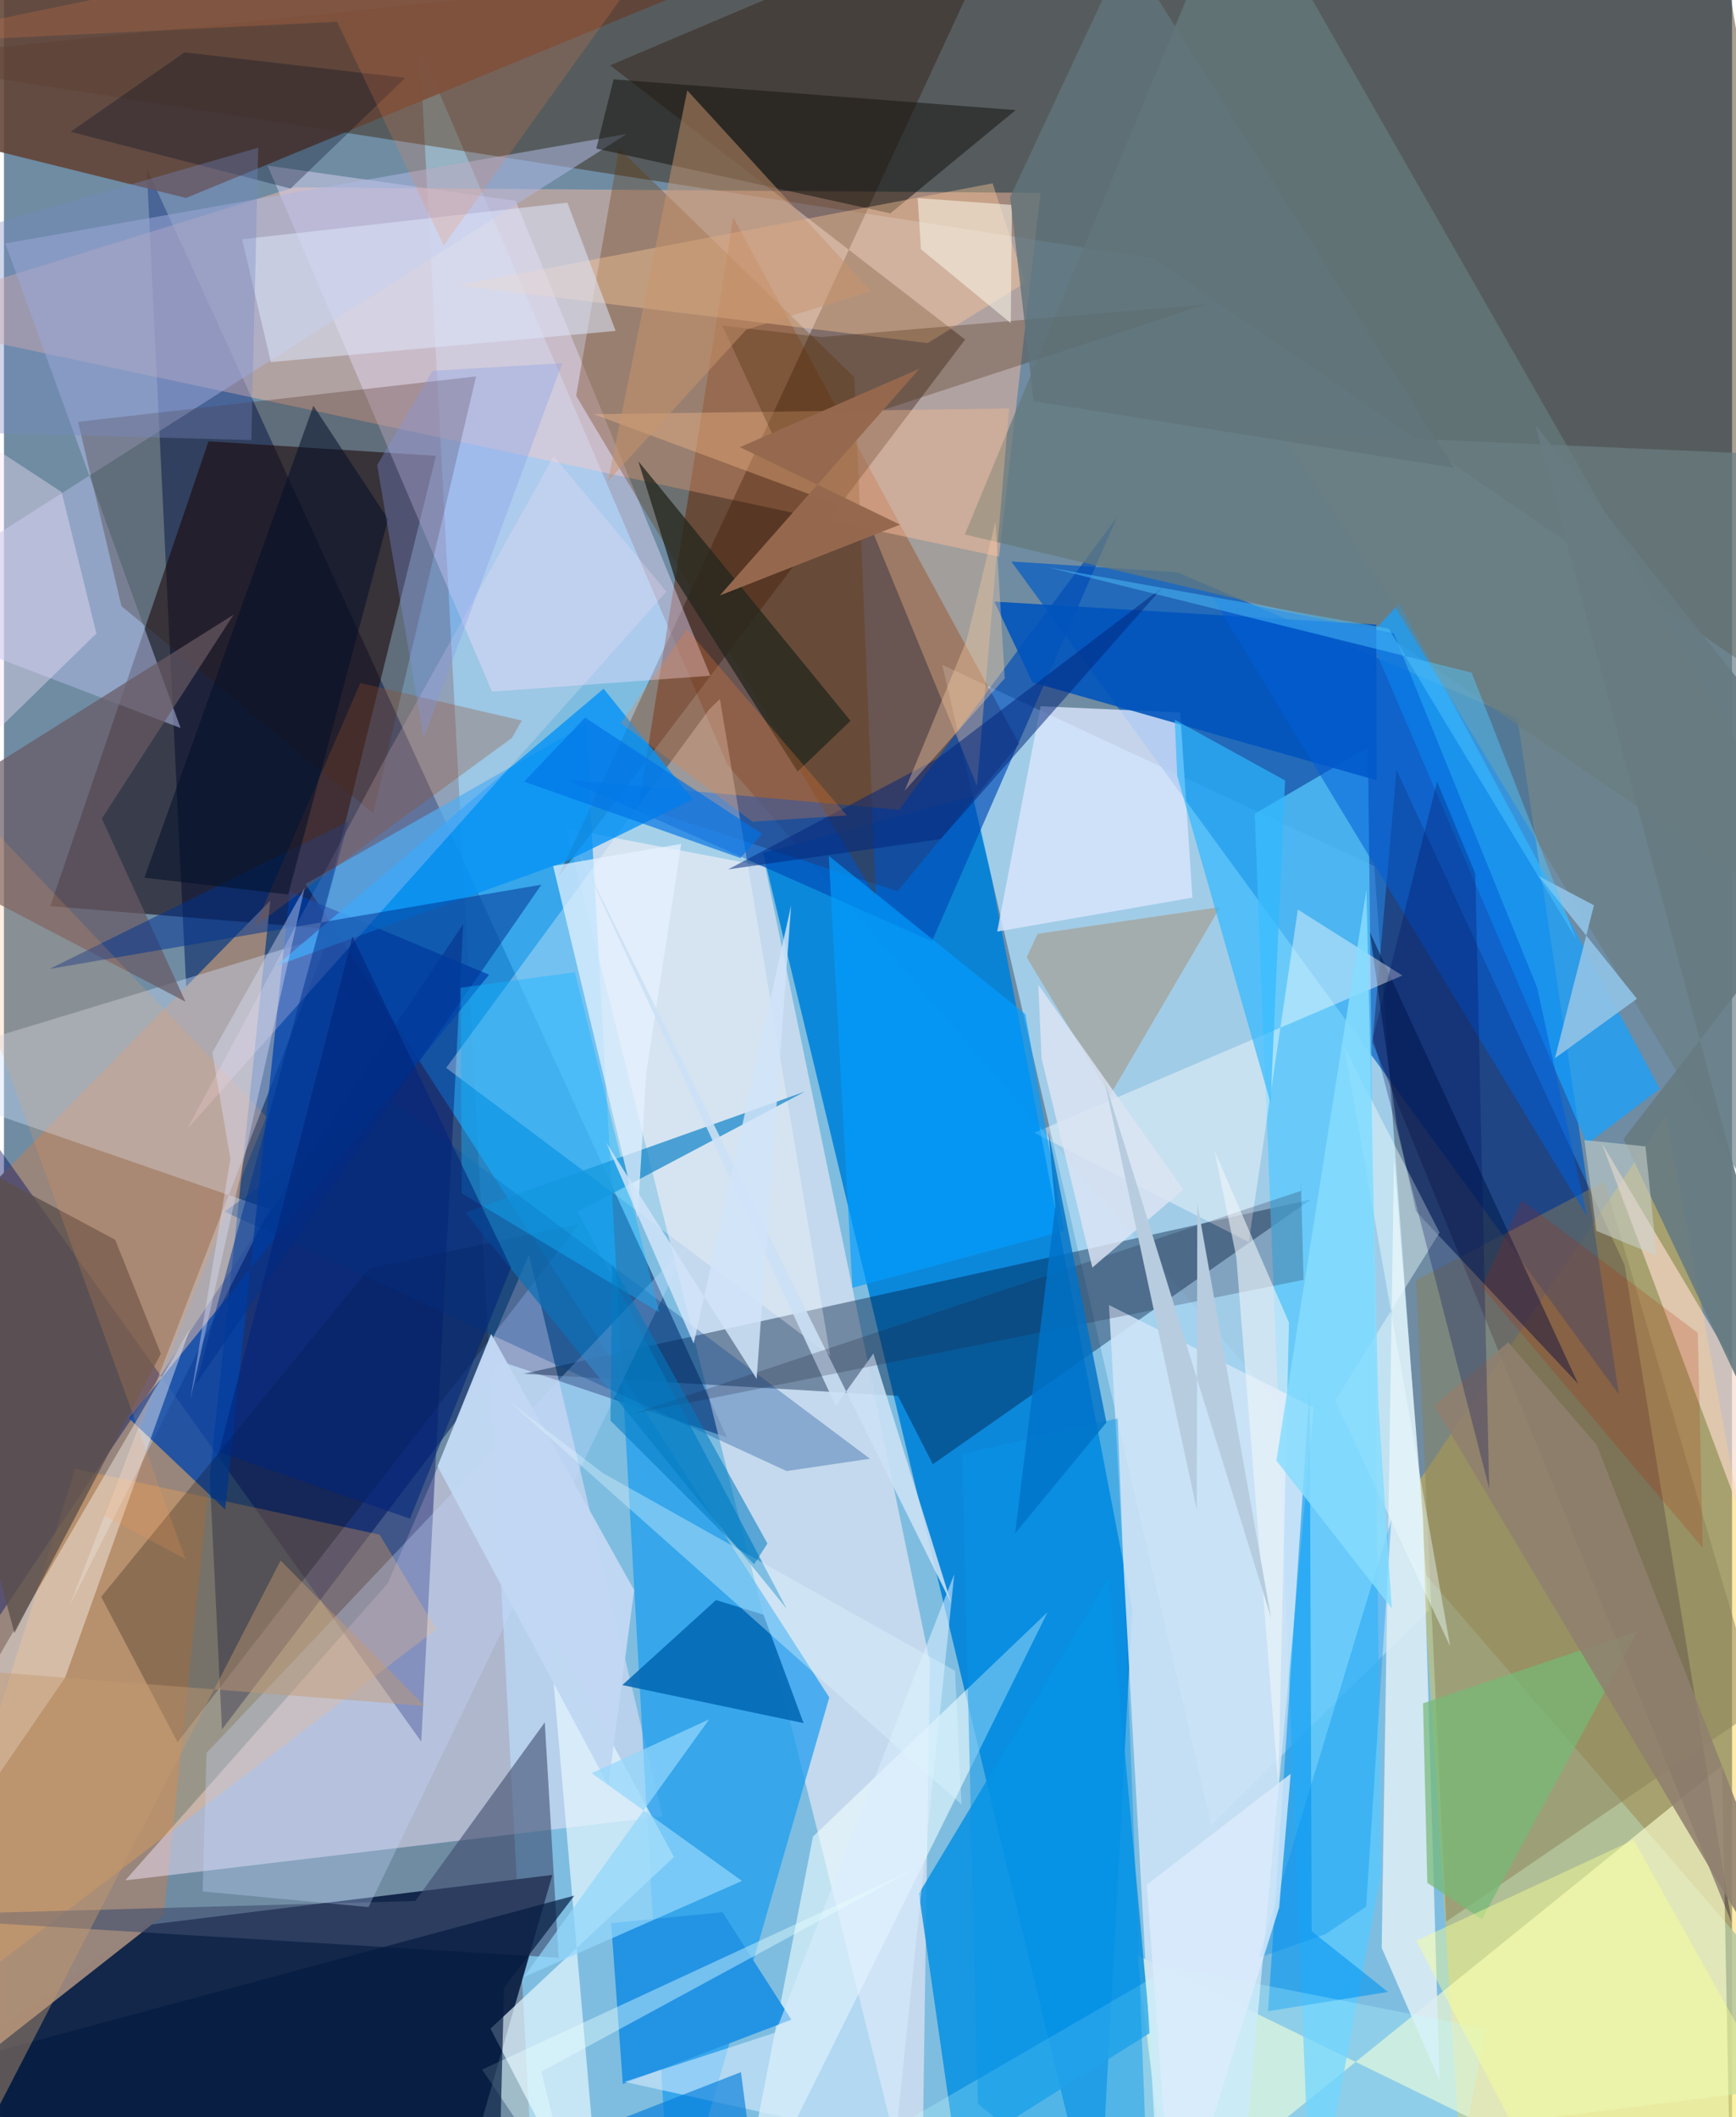 <svg xmlns="http://www.w3.org/2000/svg" width="228" height="278" viewBox="0 0 836 1024"><path fill="#6f8ca3" d="M0 0h836v1024H0z"/><path fill="#82c7ed" fill-opacity=".816" d="M898 1005.269L350.018 369.953 201.11 22.772 257.44 1086z"/><path fill="#002263" fill-opacity=".561" d="M69.086 81.37l280.682 613.833L240.59 658.54 105.46 836.475z"/><path fill="#351d00" fill-opacity=".427" d="M555.853 124.88L898 359.524 824.732-62-62 28.903z"/><path fill="#0082da" fill-opacity=".902" d="M529.379 1086l16.469-307.452-75.726-393.808-102.917 27.764z"/><path fill="#102548" fill-opacity=".973" d="M225.16 1046.664l40.146-139.835-197.253 24.367L-62 1023.843z"/><path fill="#a8d5f1" fill-opacity=".867" d="M689.253 778.86L584.095 882.71 453.927 321.566l208.953 97.323z"/><path fill="#ffc51e" fill-opacity=".384" d="M704.808 1047.051l-21.192-329.32L804.17 539.396 898 1046.459z"/><path fill="#005bc5" fill-opacity=".682" d="M487.34 271.578l293.886 402.816-49.037-327.076-164.542-70.533z"/><path fill="#631e00" fill-opacity=".494" d="M491.092 359.708l-58.831 71.387-125.248-41.013 45.79-284.917z"/><path fill="#0f0107" fill-opacity=".561" d="M22.447 438.255l76.502-224.807 110.04 7.017-56.465 228.448z"/><path fill="#ffbda0" fill-opacity=".455" d="M481.356 269.233L-62 153.477l202.385-62.855 361.081 2.672z"/><path fill="#e0e4f2" fill-opacity=".71" d="M443.767 1086l4.137-282.267-79.636-384.605-96.183-18.307z"/><path fill="#99857b" fill-opacity=".996" d="M128.877 435.566L77.302 926.318-62 1035.77l52.01-458.396z"/><path fill="#f0e2f9" fill-opacity=".494" d="M185.688 765.795l68.289-158.859 64.671 271.59L58.65 909.493z"/><path fill="#1c9def" fill-opacity=".722" d="M399.266 820.984L145.89 427.55l135.549-77.239L322.749 1086z"/><path fill="#021b40" fill-opacity=".416" d="M251.452 664.436l181 10.673 16.909 33.083 182.914-128.028z"/><path fill="#000d62" fill-opacity=".42" d="M-62 471.744l30.524 353.468 253.654-378.34-20.296 395.514z"/><path fill="#ffffcf" fill-opacity=".624" d="M835.668 1086l-4.51-232.03-267.712 216.456L548.15 945.68z"/><path fill="#170025" fill-opacity=".353" d="M673.672 372.441l-11.604 131.733 173.75 425.739-51.83-318.13z"/><path fill="#624336" fill-opacity=".882" d="M470.866-62L-5.846-2.695-62 58.59 88.112 95.753z"/><path fill="#0691e2" fill-opacity=".851" d="M442.634 915.837l91.937-153.051 19.958 220.399-93.76 58.97z"/><path fill="#2a0c00" fill-opacity=".349" d="M267.927 424.463L488.51-51.194 293.227 31.602 464.972 164.24z"/><path fill="#56c9ff" fill-opacity=".737" d="M605.068 393.592l54.775-32.026 6.289 544.772L632.607 1086z"/><path fill="#ecdeff" fill-opacity=".424" d="M236.105 334.521L127.54 80.102l119.99 17.05 94.184 229.672z"/><path fill="#cee4f7" fill-opacity=".878" d="M633.601 680.738l-32.076 348.285L559.85 1086l-25.273-454.806z"/><path fill="#cfe2fe" fill-opacity=".396" d="M31.648 776.9l96.79-192.062L-62 519.006l219.466-66.729z"/><path fill="#004db7" fill-opacity=".671" d="M272.522 377.167l160.48 14.512 105.433-141.411-89.474 205.008z"/><path fill="#ffac50" fill-opacity=".298" d="M34.527 710.382l147.232 31.882 27.437 45.824-261.872 199.459z"/><path fill="#effeff" fill-opacity=".596" d="M425.2 940.814l79.698-161.122-113.502 108.584L352.876 1086z"/><path fill="#64797c" fill-opacity=".733" d="M898 463.927L597.558-62 464.826 258.516l203.222 48.045z"/><path fill="#fff" fill-opacity=".298" d="M346.35 338.109l53.38 317.673-185.802-139.277L341.08 343.24z"/><path fill="#e8f7ff" fill-opacity=".682" d="M289.59 1086l-54.222-104.833 88.753-82.994L263.516 786.4z"/><path fill="#0045ad" fill-opacity=".765" d="M107.01 730.099L60.469 685.97l174.21-214.537-96.413-40.293z"/><path fill="#663400" fill-opacity=".314" d="M421.827 434.061L276.79 191.424l20.736-119.568 113.888 110.643z"/><path fill="#dbe7fd" fill-opacity=".792" d="M574.93 434.146l-94.422 16.42 20.98-108.972 67.563 2.993z"/><path fill="#0793f6" fill-opacity=".808" d="M290.092 333.1l43.124 53.465-61.021 29.92-140.656 50.705z"/><path fill="#afb8e1" fill-opacity=".545" d="M85.442 352.116L.652 117.75l300.694-52.973L-62 295.745z"/><path fill="#18a1ff" fill-opacity=".737" d="M801.016 526.64l-35.206 26.71-105.405-245.854 14.657-15.616z"/><path fill="#8a7e57" fill-opacity=".475" d="M849.244 825.99l-74.942-254.546-91.184 47.792 14.558 310.223z"/><path fill="#dcedf4" fill-opacity=".886" d="M672.493 560.424l-5.982 381.688 28.004 64.256-8.032-272.75z"/><path fill="#3f4c6e" fill-opacity=".596" d="M198.989 919.41L-62 926.721l330.335 20.162-6.7-113.832z"/><path fill="#000001" fill-opacity=".235" d="M83.98 842.636l194.378-250.725-101.67 21.638L47.04 772.326z"/><path fill="#371404" fill-opacity=".259" d="M56.837 293.195l121.788 100.12 49.78-211.26L35.842 204.03z"/><path fill="#1486c9" fill-opacity=".722" d="M223.197 586.476l155.506 191.672-101.14-192.044 109.947-58.153z"/><path fill="#0054bd" fill-opacity=".894" d="M497.577 330.072l166.525 47.322-.212-75.28-184.798-11.144z"/><path fill="#fffbf8" fill-opacity=".412" d="M-62 903.07L89.93 642.9 29.564 811.42-62 945.051z"/><path fill="#ffc08e" fill-opacity=".349" d="M486.277 197.58l-15.566 182.531-53.722-130.948-131.691-48.844z"/><path fill="#2393e3" fill-opacity=".988" d="M293.733 930.145l53.86-5.282 33.343 51.987-81.54 31.07z"/><path fill="#171712" fill-opacity=".541" d="M428.804 103.197l60.648-49.95-194.526-14.883-8.378 33.507z"/><path fill="#ffcb9b" fill-opacity=".396" d="M446.899 165.953l47.062-29.175-15.662-48.112-258.693 49.372z"/><path fill="#0267b4" fill-opacity=".871" d="M299.17 815.002l87.668 18.4-19.395-52.418-22.97-7.085z"/><path fill="#001d4d" fill-opacity=".573" d="M660.793 450.879l100.77 218.44-78.44-83.403-9.285-41.755z"/><path fill="#0193f1" fill-opacity=".576" d="M631.699 671.425L611.521 972.75l58.021-9.31-36.912-29.393z"/><path fill="#f8dac9" fill-opacity=".675" d="M872.305 515.033L898 762.497 773.045 553.041l110.769 296.204z"/><path fill="#675964" fill-opacity=".706" d="M111.079 297.307L-62 406.086 87.811 484.49l-40.467-88.583z"/><path fill="#ffe8f8" fill-opacity=".235" d="M320.509 286.135l-54.55-65.433-80.41 144.038-96.726 181.087z"/><path fill="#fff" fill-opacity=".408" d="M602.173 600.726l-103.747-52.833 178.083-76.06-50.564-31.926z"/><path fill="#a77847" fill-opacity=".361" d="M588.363 438.693l-88.292 12.965-5.322 11.363 40.303 66.768z"/><path fill="#dbe4f8" fill-opacity=".557" d="M115.2 115.727l157.373-17.711 23.345 62.041-166.796 15.072z"/><path fill="#24261d" fill-opacity=".761" d="M409.56 348.641l-25.64 24.522-59.349-93.39-17.665-56.674z"/><path fill="#c6d9ff" fill-opacity=".314" d="M331.84 600.34L98.012 847.847l-1.886 66.967 80.258 7.583z"/><path fill="#5b4f4b" fill-opacity=".773" d="M5.062 789.82L-62 537.601 53.818 599.64l22.092 55.115z"/><path fill="#2eb8ff" fill-opacity=".675" d="M567.614 375.344l-1.22-27.242 53.38 29.372-7.022 156.024z"/><path fill="#d9eeff" fill-opacity=".565" d="M300.158 1006.9l73.03-23.804L459.73 761.39l-28.515 274.487z"/><path fill="#00418c" fill-opacity=".306" d="M418.947 705.537l-40.33 5.963L106.655 586l78.894-55.335z"/><path fill="#e6f2fe" fill-opacity=".722" d="M265.68 418.852l40.864 170.156 4.16-70.132 16.936-110.703z"/><path fill="#3d2100" fill-opacity=".278" d="M374.022 215.03l-26.451-57.533 48.012 5.528 185.789-15.81z"/><path fill="#005ed6" fill-opacity=".545" d="M765.896 588.392l-24.228-110.79-69.347-171.297-87.693-17.529z"/><path fill="#003391" fill-opacity=".518" d="M22.1 468.623l237.907-40.733L92.805 669.502l73.87-272.283z"/><path fill="#6b7f84" fill-opacity=".678" d="M898 221.652V664.62L673.43 294.213l-56.212-84.778z"/><path fill="#c7946e" fill-opacity=".506" d="M330.566 43.72l88.921 97.149-60.375 18.577-66.884 73.274z"/><path fill="#76b976" fill-opacity=".714" d="M715.018 928.266l-26.434-17.594-2.077-86.826 103.733-34.894z"/><path fill="#efffff" fill-opacity=".427" d="M699.659 796.357l-55.674-118.853 50.513-81.32-46.095-89.866z"/><path fill="#c3ffff" fill-opacity=".251" d="M332.619 1086l232.073-134.679 152.279 29.91L696.091 1086z"/><path fill="#039dff" fill-opacity=".655" d="M494.085 490.481l-95.067-76.555 11.463 208.942 102.341-27.547z"/><path fill="#11b3ff" fill-opacity=".412" d="M317.05 634.76l-95.597-57.58-.546-99.45 55.29-7.481z"/><path fill="#c1d7f2" fill-opacity=".98" d="M292.379 863.562l-82.62-154.386 25.92-63.97 69.19 123.87z"/><path fill="#cbe0f4" fill-opacity=".89" d="M458.29 775.494L420.6 654.649l-18.202 25.355-123.973-267.15z"/><path fill="#1a1f3c" fill-opacity=".235" d="M627.712 575.885l-.303-5.307 1.317 48.452-325.276 64.987z"/><path fill="#90c2e5" fill-opacity=".91" d="M750.32 511.82l18.874-73.97-26.806-14.16 47.592 59.387z"/><path fill="#924e29" fill-opacity=".302" d="M121.455 447.85l124.275-90.94 4.788-8.395L172.4 330.35z"/><path fill="#00257c" fill-opacity=".514" d="M453.187 405.794l-102.869 14.693 101.458-53.658 108.698-82.74z"/><path fill="#f5e3fb" fill-opacity=".392" d="M-62 179.142l37.166 195.168 69.566-67.921-16.854-68.41z"/><path fill="#f9ff95" fill-opacity=".439" d="M898 1086H760.398L683.19 938.703l105.194-48.825z"/><path fill="#e7ffff" fill-opacity=".416" d="M231.312 1000.979l208.647-96.725-179.946 97.718 16.087 65.277z"/><path fill="#0595e8" fill-opacity=".443" d="M463.494 703.211l7.715 314.342L554.402 1086l-15.636-399.957z"/><path fill="#000c22" fill-opacity=".306" d="M194.1 37.659l-55.429 53.544L32.244 63.721l55.123-38.395z"/><path fill="#fd854a" fill-opacity=".192" d="M161.184 10.55L-62 21.45 342.5-62 212.75 118.728z"/><path fill="#96694f" fill-opacity=".996" d="M433.485 253.756l-87.138 34.233 96.56-109.666-86.855 37.948z"/><path fill="#f5efe1" fill-opacity=".596" d="M443.591 120.53l-1.545-24.705 45.576 3.292-.56 57.172z"/><path fill="#dde4f3" fill-opacity=".804" d="M570.53 575.38l-43.998 37.705-24.576-101.174-1.562-35.624z"/><path fill="#031b3f" fill-opacity=".682" d="M241.911 961.392l34.024-44.557L-62 1007.897 238.786 1086z"/><path fill="#61757b" fill-opacity=".8" d="M498.135 194.075L486.758 95.35l56.185-120.086 158.43 250.964z"/><path fill="#92d8fc" fill-opacity=".71" d="M251.442 956.272l89.722-124.69-56.847 26.05 72.733 52.108z"/><path fill="#c49871" fill-opacity=".447" d="M203.553 825.118l-69.726-70.342L-37.127 1086l5.372-279.403z"/><path fill="#f0f6fa" fill-opacity=".573" d="M596.18 608.044l-10.521-51.377 35.979 82.978-5.145 223.593z"/><path fill="#ffa054" fill-opacity=".173" d="M87.846 754.1l-39.61-21.19 78.71-192.777L-62 341.389z"/><path fill="#90806e" fill-opacity=".871" d="M691.903 679.912L898 1025.588 770.57 698.91l-42.867-49.71z"/><path fill="#7588c3" fill-opacity=".353" d="M123.019 71.452L-62 124.753l47.01 84.47 134.665 3.622z"/><path fill="#000f27" fill-opacity=".522" d="M185.83 251.099l-36.136-54.829L67.92 424.52l69.593 8.126z"/><path fill="#002579" fill-opacity=".561" d="M104.061 702.28l64.549-249.392 76.707 160.225-48.894 121.424z"/><path fill="#f98034" fill-opacity=".263" d="M362.098 397.414l45.641-2.994-77.349-90.158-32.01 45.503z"/><path fill="#000c5a" fill-opacity=".275" d="M718.528 720.003l-6.734-297.468-18.496-44.414-30.961 123.622z"/><path fill="#b7ccdf" d="M577.056 730.148l-44.893-208.432 80.808 260.667-35.665-200.39z"/><path fill="#e0f8ff" fill-opacity=".369" d="M460.084 808.092l-170.359-95.613-45.473-34.785L463.21 872.692z"/><path fill="#d0e4f9" fill-opacity=".843" d="M364.12 666.905l16.674-228.863-47.123 211.805-42.318-97.179z"/><path fill="#0072e5" fill-opacity=".659" d="M281.098 347.075l85.675 56.248-10.51 11.687-104.618-36.972z"/><path fill="#0073c8" fill-opacity=".827" d="M533.342 688.017L505.246 547.13l3.366 36.283-19.416 158.174z"/><path fill="#52c7ff" fill-opacity=".459" d="M760.678 454.395l-90.77-150.365-164.548-29.588 204.636 50.88z"/><path fill="#dde3fe" fill-opacity=".388" d="M109.54 560.47l-8.756-51.36 44.684-79.676-55.283 247.363z"/><path fill="#008fed" fill-opacity=".349" d="M639.363 935.476l-32.308 11.428 64.12-211.794-12.17 187.075z"/><path fill="#057edc" fill-opacity=".647" d="M356.51 1002.215L141.711 1086l59.745-61.924 166.1 61.924z"/><path fill="#dcecfc" fill-opacity=".796" d="M565.623 1086l51.283-163.38 5.575-64.697-69.639 53.66z"/><path fill="#8297e9" fill-opacity=".318" d="M270.054 175.682l-62.763 3.67-26.757 45.61 22.505 132.2z"/><path fill="#b41f00" fill-opacity=".196" d="M734.3 580.598l-19.315 41.754 106.853 126.327-2.412-104.014z"/><path fill="#017cc3" fill-opacity=".553" d="M293.4 687.092l.918-75.602 75.03 135.05-6.439 10.012z"/><path fill="#677b81" fill-opacity=".914" d="M898 402.66L740.77 205.49 898 792.678l-114.513-241.78z"/><path fill="#86dcfd" fill-opacity=".835" d="M664.884 679.194l6.503 98.747-55.824-71.495 43.558-276.148z"/><path fill="#cad2cd" fill-opacity=".565" d="M764.581 551.413l29.541 3.053 5.446 52.82-29.23-11.958z"/><path fill="#fbcda5" fill-opacity=".365" d="M435.71 382.48l29.938-72.686 14.002-57.358 4.501 75.661z"/></svg>